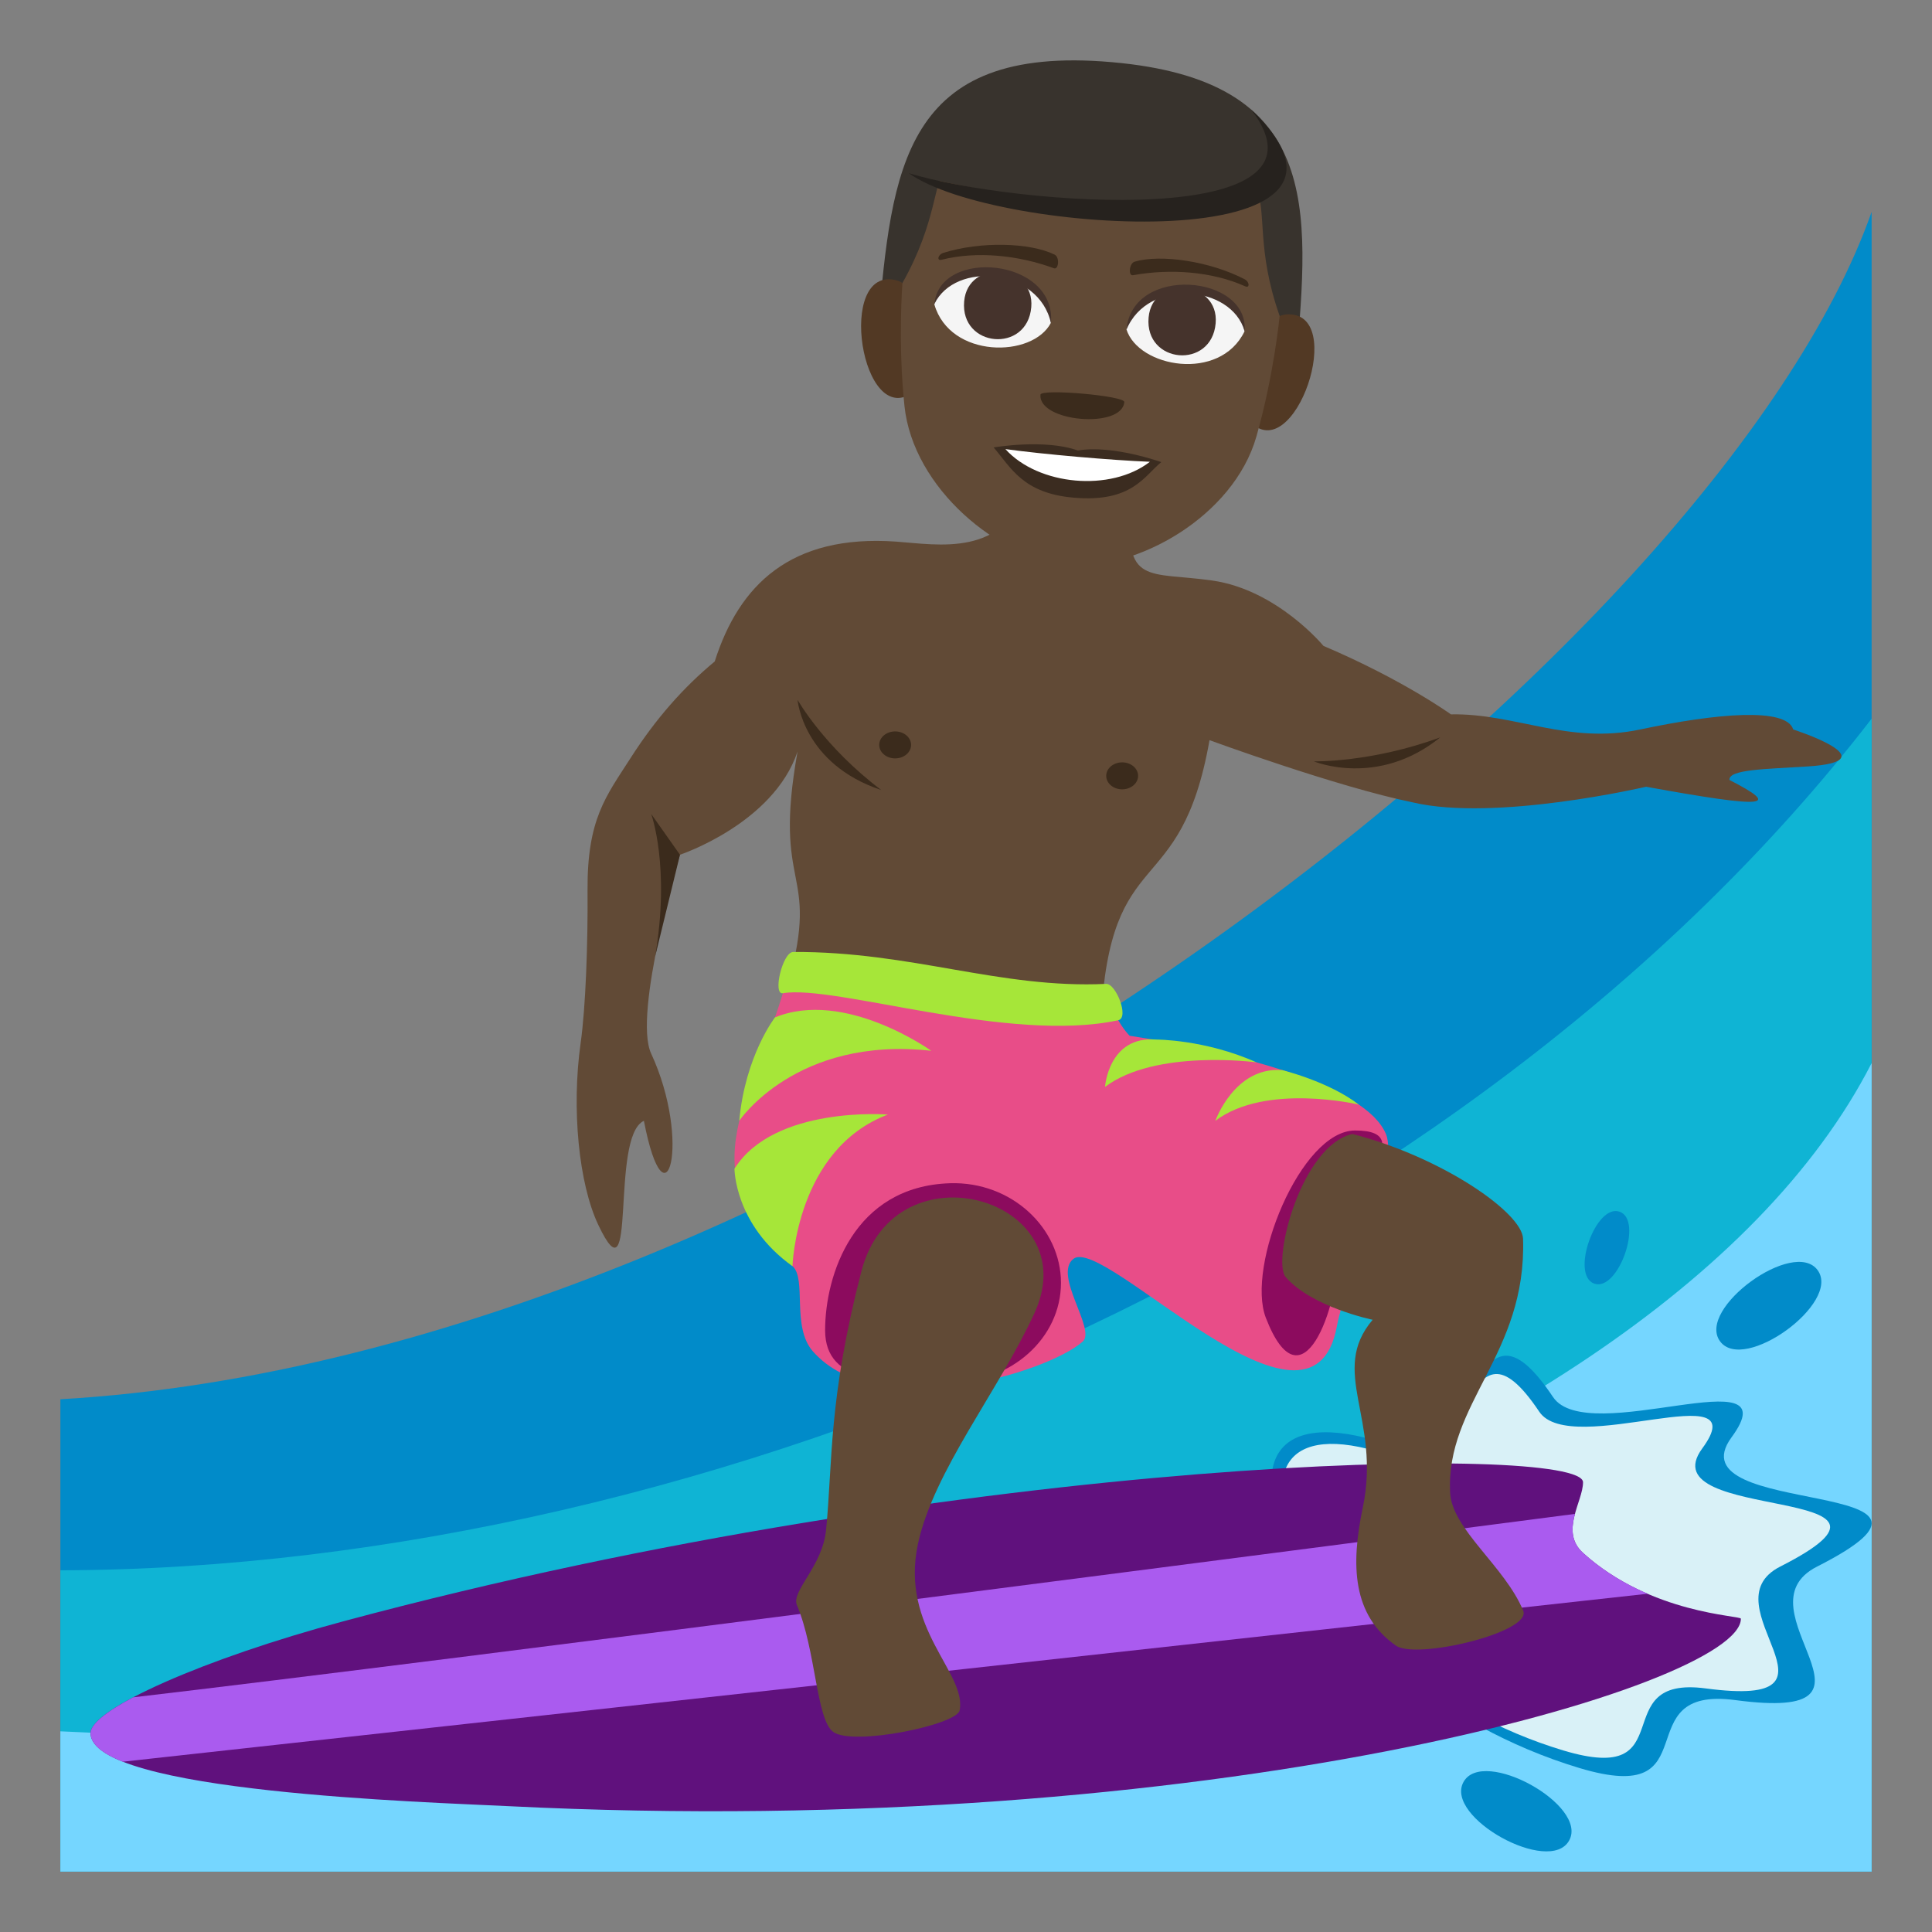 <?xml version="1.0" encoding="utf-8"?>
<!-- Generator: Adobe Illustrator 15.0.0, SVG Export Plug-In . SVG Version: 6.00 Build 0)  -->
<!DOCTYPE svg PUBLIC "-//W3C//DTD SVG 1.1//EN" "http://www.w3.org/Graphics/SVG/1.1/DTD/svg11.dtd">
<svg version="1.1" id="Layer_1" xmlns="http://www.w3.org/2000/svg" xmlns:xlink="http://www.w3.org/1999/xlink" x="0px" y="0px"
	 width="64px" height="64px" viewBox="0 0 64 64" enable-background="new 0 0 64 64" xml:space="preserve">
<rect x="0" y="0" width="64" height="64" fill="#808080" stroke="none"/>
<path fill="#018BC9" d="M62,7.018C56.932,21.443,27.334,44.902,2,46.352V62h60V7.018z"/>
<path fill="#0FB4D4" d="M2,62h60V23.807C48.641,41.131,23.598,51.973,2,52.018V62z"/>
<path fill="#75D6FF" d="M62,35.217C54.58,49.723,24.33,58.529,2,57.352V62h60V35.217z"/>
<path fill="#018BC9" d="M52.32,58.568c4.406,1.326,1.479-2.74,5.166-2.25c5.686,0.758-0.043-3.029,2.709-4.424
	c5.938-3.012-4.848-1.543-2.834-4.283c2.012-2.738-4.77,0.377-5.916-1.334c-2.779-4.15-2.404,2.57-5.557,1.541
	C38.363,45.363,42.938,55.748,52.32,58.568z"/>
<path fill="#D9F1F7" d="M51.787,57.986c4.023,1.209,1.352-2.502,4.717-2.055c5.191,0.691-0.039-2.766,2.473-4.039
	c5.42-2.748-4.424-1.41-2.588-3.91c1.838-2.5-4.354,0.346-5.4-1.219c-2.537-3.787-2.193,2.348-5.072,1.408
	C39.045,45.93,43.223,55.41,51.787,57.986z"/>
<path fill="#614A36" d="M59.889,25.389c2.758-0.178-0.486-1.225-0.486-1.225c-0.229-0.736-2.523-0.539-5.066,0
	c-2.398,0.508-4.133-0.539-6.273-0.5c0,0-1.588-1.148-4.223-2.268c0,0-1.531-1.859-3.688-2.166
	c-2.107-0.299-2.943,0.178-2.678-2.488l-3.408-0.678c-0.775,2.422-2.98,1.977-4.389,1.877c-3.494-0.244-5.199,1.445-6.002,3.971
	c-1.033,0.857-1.949,1.887-2.795,3.211c-0.803,1.254-1.434,2.006-1.418,4.373c0.014,1.777-0.063,3.887-0.229,5.059
	c-0.305,2.168-0.064,4.654,0.586,6.023c1.311,2.762,0.373-2.93,1.51-3.449c0.719,3.721,1.592,0.688,0.24-2.229
	c-0.611-1.32,0.955-6.586,0.955-6.586s3.092-1.027,3.895-3.418c-0.836,4.666,0.744,3.813-0.287,7.609c0,0,10.334,1.33,10.334,1.309
	c0.313-6.031,2.633-3.83,3.6-9.295c0,0,4.223,1.549,6.732,2.061c2.736,0.648,7.73-0.518,7.73-0.518
	c4.115,0.748,4.439,0.641,2.762-0.225C57.258,25.484,58.494,25.479,59.889,25.389z"/>
<path fill-rule="evenodd" clip-rule="evenodd" fill="#60117D" d="M16.813,59.83C14.217,59.699,3,59.375,3,57.41
	c0-0.799,3.789-2.473,8.377-3.703c20.73-5.568,41.063-5.889,41.063-4.605c0,0.639-0.779,1.635,0,2.34
	c2.248,2.035,5.229,2.068,5.229,2.18C57.668,55.832,40.227,61,16.813,59.83z"/>
<path fill="#AA5BEF" d="M52.439,51.441c-0.42-0.381-0.385-0.844-0.268-1.291c-5.797,0.754-37.65,4.898-47.76,6.076
	C3.523,56.697,3,57.115,3,57.41c0,0.371,0.4,0.684,1.068,0.949l50.512-5.564C53.867,52.488,53.121,52.059,52.439,51.441z"/>
<path fill-rule="evenodd" clip-rule="evenodd" fill="#E84D88" d="M36.795,33.287c0,0,0.225,0.604,0.623,1.023
	c3.693,0.572,7.828,1.666,8.492,3.254c0.465,1.107-1.35,4.857-1.623,6.365c-0.828,4.549-7.711-3.033-8.73-2.227
	c-0.68,0.539,0.762,2.338,0.309,2.74c-1.193,1.053-6.826,2.734-8.941,0.32c-0.713-0.813-0.193-2.393-0.672-2.82
	c-3.621-3.25-1.213-5.535-0.119-9.744C26.133,32.199,27.941,32.924,36.795,33.287z"/>
<path fill-rule="evenodd" clip-rule="evenodd" fill="#3B2B1C" d="M21.57,26.961l0.955,1.354l-0.822,3.369
	C22.209,28.689,21.57,26.961,21.57,26.961z"/>
<ellipse fill-rule="evenodd" clip-rule="evenodd" fill="#3B2B1C" cx="37.173" cy="25.701" rx="0.528" ry="0.447"/>
<ellipse fill-rule="evenodd" clip-rule="evenodd" fill="#3B2B1C" cx="29.653" cy="24.676" rx="0.528" ry="0.447"/>
<path fill-rule="evenodd" clip-rule="evenodd" fill="#3B2B1C" d="M26.42,23.182c0,0,0.174,2.123,2.771,2.988
	C27.291,24.734,26.42,23.182,26.42,23.182z"/>
<path fill-rule="evenodd" clip-rule="evenodd" fill="#3B2B1C" d="M43.523,25.221c0,0,2.113,0.883,4.188-0.795
	C45.424,25.266,43.523,25.221,43.523,25.221z"/>
<path fill-rule="evenodd" clip-rule="evenodd" fill="#8C0B5E" d="M35.146,42.498c0,1.822-1.645,3.301-3.67,3.301
	c-2.027,0-4.143,0.092-4.143-1.73s0.941-4.775,4.143-4.873C33.502,39.135,35.146,40.674,35.146,42.498z"/>
<path fill-rule="evenodd" clip-rule="evenodd" fill="#8C0B5E" d="M44.336,41.457c0,1.822-1.201,5.305-2.404,2.195
	c-0.658-1.705,1.154-6.203,2.957-6.203C47.207,37.449,44.336,39.633,44.336,41.457z"/>
<path fill-rule="evenodd" clip-rule="evenodd" fill="#614A36" d="M34.27,43.494c1.732-3.783-4.635-5.643-5.736-1.379
	c-1.096,4.236-0.947,6.291-1.168,8.557c-0.117,1.219-1.166,2.033-0.967,2.5c0.631,1.488,0.639,3.791,1.201,4.199
	c0.658,0.48,4.098-0.236,4.189-0.711c0.244-1.244-1.982-2.709-1.381-5.516C30.928,48.727,33.088,46.068,34.27,43.494z"/>
<path fill-rule="evenodd" clip-rule="evenodd" fill="#614A36" d="M50.453,41.033c-0.027-0.857-2.672-2.699-5.652-3.469
	c-1.688,0.385-2.652,4.143-2.223,4.727c0.861,1.01,2.893,1.428,2.893,1.428c-1.457,1.717,0.287,3.279-0.326,6.217
	c-0.404,1.922-0.346,3.566,1.098,4.578c0.672,0.471,4.51-0.441,4.215-1.158c-0.604-1.465-2.355-2.693-2.42-3.902
	C47.881,46.486,50.578,44.863,50.453,41.033z"/>
<path fill-rule="evenodd" clip-rule="evenodd" fill="#A6E639" d="M24.33,38.715c0,0,0,1.859,1.922,3.229c0,0,0.113-3.869,3.16-5.023
	C29.412,36.92,25.646,36.621,24.33,38.715z"/>
<path fill-rule="evenodd" clip-rule="evenodd" fill="#A6E639" d="M25.672,33.703c0,0-0.984,1.262-1.184,3.426
	c0,0,1.885-2.818,6.361-2.32C30.85,34.809,27.984,32.754,25.672,33.703z"/>
<path fill-rule="evenodd" clip-rule="evenodd" fill="#A6E639" d="M38.295,34.436c0,0,1.625-0.006,3.328,0.756
	c0,0-3.344-0.451-5.018,0.814C36.605,36.006,36.719,34.311,38.295,34.436z"/>
<path fill-rule="evenodd" clip-rule="evenodd" fill="#A6E639" d="M42.477,35.449c0,0,1.551,0.381,2.531,1.141
	c0,0-3.076-0.727-4.748,0.539C40.26,37.129,40.9,35.322,42.477,35.449z"/>
<path fill-rule="evenodd" clip-rule="evenodd" fill="#A6E639" d="M37.043,33.797c-3.621,0.781-9.375-1.188-11.109-0.895
	c-0.348,0.059-0.01-1.363,0.34-1.367c3.918-0.02,6.857,1.225,10.371,1.057C36.965,32.578,37.418,33.715,37.043,33.797z"/>
<path fill="#018BC9" d="M56.977,44.43c-0.783-1.078,2.453-3.43,3.236-2.352S57.76,45.508,56.977,44.43z"/>
<path fill="#018BC9" d="M48.48,59.031c0.645-1.166,4.145,0.77,3.5,1.938C51.336,62.135,47.836,60.199,48.48,59.031z"/>
<path fill="#018BC9" d="M52.811,42.521c-0.793-0.279,0.047-2.662,0.842-2.381C54.445,40.42,53.605,42.801,52.811,42.521z"/>
<path fill="#38332D" d="M36.83,2.059c-6.92-0.606-7.287,3.557-7.742,8.764l13.844,1.213C43.389,6.828,43.75,2.663,36.83,2.059z"/>
<path fill="#523924" d="M30.285,12.967c0.811-0.631,0.369-3.43-0.582-3.68C27.668,8.754,28.537,14.332,30.285,12.967z"/>
<path fill="#523924" d="M41.381,13.938c-0.688-0.762,0.23-3.441,1.213-3.521C44.689,10.244,42.867,15.586,41.381,13.938z"/>
<path fill="#614A36" d="M36.588,4.834c-7.23-0.633-4.391,0.459-6.693,4.539c0,0-0.156,1.947,0.066,4.072
	c0.285,2.738,3.135,5.072,5.412,5.271s5.488-1.604,6.246-4.252c0.586-2.053,0.771-4,0.771-4C40.83,6.049,43.818,5.467,36.588,4.834z
	"/>
<path fill="#F5F5F5" d="M41.225,10.98c-0.82,1.684-3.518,1.191-3.91-0.07C37.863,8.984,41.02,9.092,41.225,10.98z"/>
<path fill="#45332C" d="M38.049,10.518c-0.135,1.535,2.086,1.73,2.221,0.193C40.395,9.285,38.174,9.09,38.049,10.518z"/>
<path fill="#45332C" d="M41.227,10.969c0.164-1.871-3.723-2.211-3.912-0.045C38.023,9.195,40.801,9.439,41.227,10.969z"/>
<path fill="#F5F5F5" d="M30.951,10.082c0.518,1.801,3.26,1.783,3.863,0.609C34.609,8.701,31.482,8.258,30.951,10.082z"/>
<path fill="#45332C" d="M34.162,10.178c-0.135,1.535-2.355,1.34-2.223-0.195C32.064,8.557,34.285,8.75,34.162,10.178z"/>
<path fill="#45332C" d="M30.953,10.07c0.164-1.869,4.051-1.529,3.861,0.635C34.416,8.881,31.639,8.639,30.953,10.07z"/>
<path fill="#3B2C20" d="M35.705,14.924c-1.094-0.395-2.789-0.102-2.789-0.102c0.578,0.674,0.969,1.518,2.652,1.664
	c1.928,0.168,2.334-0.715,2.9-1.178C38.469,15.309,36.848,14.725,35.705,14.924z"/>
<path fill="#FFFFFF" d="M33.305,14.877c1.092,1.209,3.492,1.426,4.787,0.42C36.818,15.246,34.576,15.051,33.305,14.877z"/>
<path fill="#3B2B1C" d="M41.229,9.25c-1.15-0.598-2.775-0.836-3.643-0.582c-0.184,0.055-0.215,0.479-0.055,0.449
	c1.23-0.223,2.617-0.127,3.721,0.369C41.4,9.553,41.4,9.338,41.229,9.25z"/>
<path fill="#3B2B1C" d="M31.25,8.377c1.236-0.389,2.877-0.342,3.688,0.059c0.172,0.086,0.129,0.508-0.023,0.451
	c-1.174-0.432-2.555-0.578-3.729-0.281C31.027,8.646,31.064,8.434,31.25,8.377z"/>
<path fill="#38332D" d="M42.172,4.68c2.268,3.762-9.619,1.793-12.064,1.059C30.107,5.738,34.199,1.071,42.172,4.68z"/>
<path fill="#26221E" d="M30.107,5.738c3.51,1.066,14.451,1.918,11.336-2.112C46.662,8.592,32.979,7.797,30.107,5.738z"/>
<path fill="#3B2B1C" d="M37.244,13.318c-0.078,0.902-2.855,0.66-2.777-0.244C34.486,12.867,37.262,13.111,37.244,13.318z"/>
</svg>
